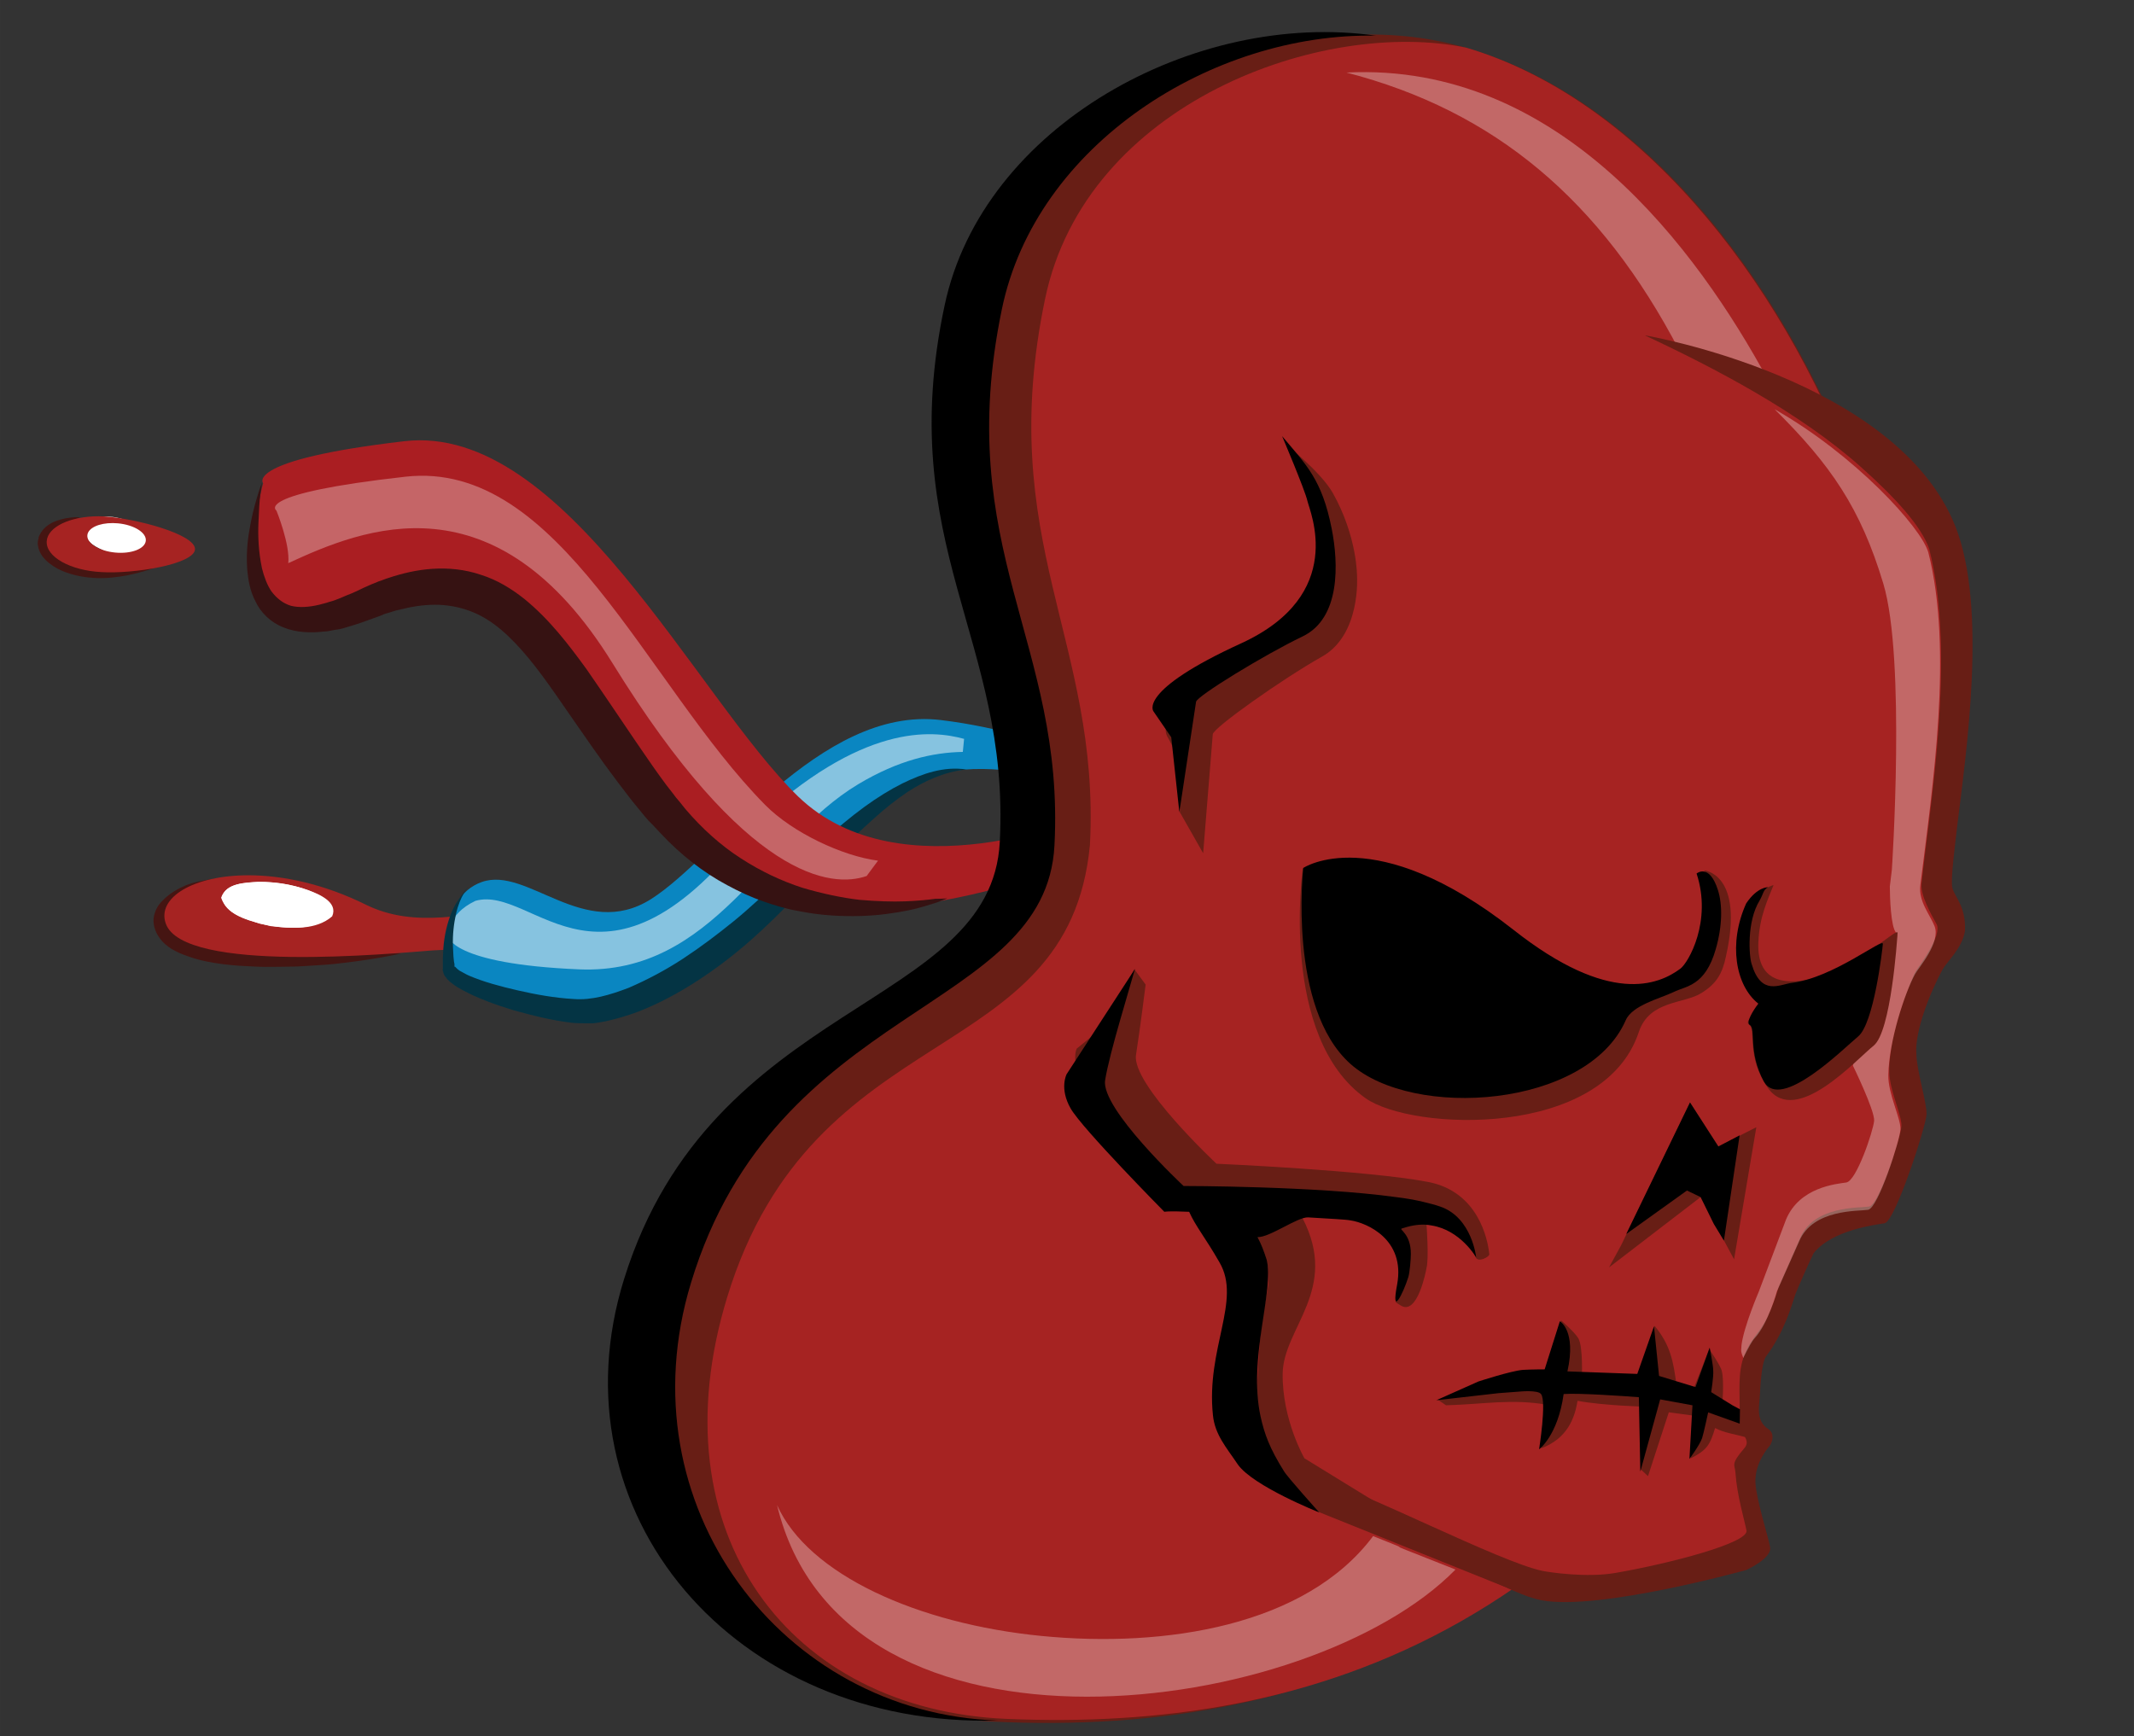 <?xml version="1.0" encoding="UTF-8" standalone="no"?>
<!-- Created with Inkscape (http://www.inkscape.org/) -->

<svg
   xmlns:dc="http://purl.org/dc/elements/1.1/"
   xmlns:cc="http://creativecommons.org/ns#"
   xmlns:rdf="http://www.w3.org/1999/02/22-rdf-syntax-ns#"
   xmlns:svg="http://www.w3.org/2000/svg"
   xmlns="http://www.w3.org/2000/svg"
   xmlns:xlink="http://www.w3.org/1999/xlink"
   xmlns:sodipodi="http://sodipodi.sourceforge.net/DTD/sodipodi-0.dtd"
   xmlns:inkscape="http://www.inkscape.org/namespaces/inkscape"
   width="290"
   height="236"
   viewBox="0 0 76.729 62.442"
   version="1.1"
   id="svg8"
   inkscape:version="0.92.2 (5c3e80d, 2017-08-06)"
   sodipodi:docname="logo2.svg">
  <rect x="0" y="0" width="76.729" height="62.442" fill="#333333" stroke="none"/>
  <defs
     id="defs2">
    <linearGradient
       gradientTransform="matrix(0.547,0.504,0.479,-0.52,-214.276,334.482)"
       y2="310.241"
       x2="571.73"
       y1="525.426"
       x1="396.239"
       gradientUnits="userSpaceOnUse"
       id="SVGID_7_">
      <stop
         id="stop5634"
         style="stop-color:#9A2320;stop-opacity:0"
         offset="0" />
      <stop
         id="stop5636"
         style="stop-color:#AD533F;stop-opacity:0.122"
         offset="0.115" />
      <stop
         id="stop5638"
         style="stop-color:#BE7762;stop-opacity:0.244"
         offset="0.23" />
      <stop
         id="stop5640"
         style="stop-color:#CE9987;stop-opacity:0.369"
         offset="0.348" />
      <stop
         id="stop5642"
         style="stop-color:#DDB9AB;stop-opacity:0.494"
         offset="0.465" />
      <stop
         id="stop5644"
         style="stop-color:#E9D3CA;stop-opacity:0.619"
         offset="0.583" />
      <stop
         id="stop5646"
         style="stop-color:#F3E8E3;stop-opacity:0.744"
         offset="0.701" />
      <stop
         id="stop5648"
         style="stop-color:#FBF7F5;stop-opacity:0.87"
         offset="0.819" />
      <stop
         id="stop5650"
         style="stop-color:#FFFEFE;stop-opacity:0.997"
         offset="0.94" />
      <stop
         id="stop5652"
         style="stop-color:#FFFFFF;stop-opacity:1"
         offset="0.97" />
      <stop
         id="stop5654"
         style="stop-color:#FFFFFF;stop-opacity:1"
         offset="0.972" />
      <stop
         id="stop5656"
         style="stop-color:#FFFFFF"
         offset="1" />
    </linearGradient>
    <linearGradient
       gradientTransform="matrix(0.983,-0.185,0.185,0.983,-32.54,54.995)"
       y2="212.922"
       x2="373.567"
       y1="178.197"
       x1="204.594"
       gradientUnits="userSpaceOnUse"
       id="SVGID_8_">
      <stop
         id="stop5669"
         style="stop-color:#9A2320"
         offset="0.156" />
      <stop
         id="stop5671"
         style="stop-color:#9B2623;stop-opacity:0.773"
         offset="0.347" />
      <stop
         id="stop5673"
         style="stop-color:#9F2E2B;stop-opacity:0.632"
         offset="0.467" />
      <stop
         id="stop5675"
         style="stop-color:#A63C3A;stop-opacity:0.513"
         offset="0.567" />
      <stop
         id="stop5677"
         style="stop-color:#AF514E;stop-opacity:0.407"
         offset="0.656" />
      <stop
         id="stop5679"
         style="stop-color:#BB6B69;stop-opacity:0.31"
         offset="0.738" />
      <stop
         id="stop5681"
         style="stop-color:#CA8C8A;stop-opacity:0.219"
         offset="0.815" />
      <stop
         id="stop5683"
         style="stop-color:#DCB2B1;stop-opacity:0.133"
         offset="0.888" />
      <stop
         id="stop5685"
         style="stop-color:#F0DEDE;stop-opacity:5.279386e-002"
         offset="0.955" />
      <stop
         id="stop5687"
         style="stop-color:#FFFFFF;stop-opacity:0"
         offset="1" />
    </linearGradient>
    <linearGradient
       gradientTransform="matrix(0.983,-0.185,0.185,0.983,-32.54,54.995)"
       y2="205.106"
       x2="392.874"
       y1="199.485"
       x1="199.959"
       gradientUnits="userSpaceOnUse"
       id="SVGID_9_"
       spreadMethod="pad">
      <stop
         id="stop5692"
         style="stop-color:#FFFFFF;stop-opacity:0"
         offset="0" />
      <stop
         id="stop5694"
         style="stop-color:#FFFFFF;stop-opacity:0.877"
         offset="0.877" />
      <stop
         id="stop5696"
         style="stop-color:#FFFFFF"
         offset="1" />
    </linearGradient>
    <linearGradient
       id="SVGID_3_"
       gradientUnits="userSpaceOnUse"
       x1="30.417"
       y1="185.83"
       x2="123.681"
       y2="204.996"
       gradientTransform="matrix(0.999,0.052,-0.052,0.999,9.868,-9.558)">
      <stop
         offset="0.435"
         style="stop-color:#9A2320"
         id="stop5466" />
      <stop
         offset="0.563"
         style="stop-color:#9B2623;stop-opacity:0.773"
         id="stop5468" />
      <stop
         offset="0.643"
         style="stop-color:#9F2E2B;stop-opacity:0.632"
         id="stop5470" />
      <stop
         offset="0.71"
         style="stop-color:#A63C3A;stop-opacity:0.513"
         id="stop5472" />
      <stop
         offset="0.77"
         style="stop-color:#AF514E;stop-opacity:0.407"
         id="stop5474" />
      <stop
         offset="0.825"
         style="stop-color:#BB6B69;stop-opacity:0.31"
         id="stop5476" />
      <stop
         offset="0.876"
         style="stop-color:#CA8C8A;stop-opacity:0.219"
         id="stop5478" />
      <stop
         offset="0.925"
         style="stop-color:#DCB2B1;stop-opacity:0.133"
         id="stop5480" />
      <stop
         offset="0.97"
         style="stop-color:#F0DEDE;stop-opacity:5.279386e-002"
         id="stop5482" />
      <stop
         offset="1"
         style="stop-color:#FFFFFF;stop-opacity:0"
         id="stop5484" />
    </linearGradient>
    <linearGradient
       id="SVGID_4_"
       gradientUnits="userSpaceOnUse"
       x1="49.297"
       y1="916.294"
       x2="198.676"
       y2="967.351"
       gradientTransform="matrix(0.999,0.052,0.052,-0.999,-48.332,1108.929)">
      <stop
         offset="0"
         style="stop-color:#FFFFFF"
         id="stop5491" />
      <stop
         offset="0.147"
         style="stop-color:#FFFFFF;stop-opacity:0.853"
         id="stop5493" />
      <stop
         offset="1"
         style="stop-color:#FFFFFF;stop-opacity:0"
         id="stop5495" />
    </linearGradient>
    <linearGradient
       id="SVGID_5_"
       gradientUnits="userSpaceOnUse"
       x1="36.767"
       y1="105.149"
       x2="164.853"
       y2="181.599"
       gradientTransform="matrix(0.999,0.052,-0.052,0.999,9.868,-9.558)">
      <stop
         offset="0"
         style="stop-color:#FFFFFF"
         id="stop5508" />
      <stop
         offset="0.136"
         style="stop-color:#FFFFFF;stop-opacity:0.853"
         id="stop5510" />
      <stop
         offset="1"
         style="stop-color:#FFFFFF;stop-opacity:0"
         id="stop5512" />
    </linearGradient>
    <linearGradient
       id="SVGID_6_"
       gradientUnits="userSpaceOnUse"
       x1="290.73"
       y1="147.54"
       x2="458.713"
       y2="-1.584"
       gradientTransform="matrix(0.999,0.052,-0.052,0.999,9.868,-9.558)">
      <stop
         offset="0"
         style="stop-color:#9A2320;stop-opacity:0"
         id="stop5523" />
      <stop
         offset="0.1"
         style="stop-color:#AF524F;stop-opacity:0.1"
         id="stop5525" />
      <stop
         offset="0.214"
         style="stop-color:#C47F7D;stop-opacity:0.214"
         id="stop5527" />
      <stop
         offset="0.333"
         style="stop-color:#D6A7A5;stop-opacity:0.333"
         id="stop5529" />
      <stop
         offset="0.454"
         style="stop-color:#E5C7C6;stop-opacity:0.454"
         id="stop5531" />
      <stop
         offset="0.578"
         style="stop-color:#F1DFDF;stop-opacity:0.578"
         id="stop5533" />
      <stop
         offset="0.707"
         style="stop-color:#F9F1F1;stop-opacity:0.707"
         id="stop5535" />
      <stop
         offset="0.843"
         style="stop-color:#FDFCFC;stop-opacity:0.843"
         id="stop5537" />
      <stop
         offset="1"
         style="stop-color:#FFFFFF"
         id="stop5539" />
    </linearGradient>
    <linearGradient
       id="SVGID_6_-3"
       gradientUnits="userSpaceOnUse"
       x1="290.73"
       y1="147.54"
       x2="458.713"
       y2="-1.584"
       gradientTransform="matrix(0.999,0.052,-0.052,0.999,-1187.852,154.973)">
      <stop
         offset="0"
         style="stop-color:#9A2320;stop-opacity:0"
         id="stop5523-5" />
      <stop
         offset="0.1"
         style="stop-color:#AF524F;stop-opacity:0.1"
         id="stop5525-2" />
      <stop
         offset="0.214"
         style="stop-color:#C47F7D;stop-opacity:0.214"
         id="stop5527-3" />
      <stop
         offset="0.333"
         style="stop-color:#D6A7A5;stop-opacity:0.333"
         id="stop5529-2" />
      <stop
         offset="0.454"
         style="stop-color:#E5C7C6;stop-opacity:0.454"
         id="stop5531-8" />
      <stop
         offset="0.578"
         style="stop-color:#F1DFDF;stop-opacity:0.578"
         id="stop5533-2" />
      <stop
         offset="0.707"
         style="stop-color:#F9F1F1;stop-opacity:0.707"
         id="stop5535-2" />
      <stop
         offset="0.843"
         style="stop-color:#FDFCFC;stop-opacity:0.843"
         id="stop5537-0" />
      <stop
         offset="1"
         style="stop-color:#FFFFFF"
         id="stop5539-0" />
    </linearGradient>
    <linearGradient
       id="SVGID_5_-7"
       gradientUnits="userSpaceOnUse"
       x1="36.767"
       y1="105.149"
       x2="164.853"
       y2="181.599"
       gradientTransform="matrix(0.999,0.052,-0.052,0.999,-1187.852,154.973)">
      <stop
         offset="0"
         style="stop-color:#FFFFFF"
         id="stop5508-9" />
      <stop
         offset="0.136"
         style="stop-color:#FFFFFF;stop-opacity:0.853"
         id="stop5510-9" />
      <stop
         offset="1"
         style="stop-color:#FFFFFF;stop-opacity:0"
         id="stop5512-9" />
    </linearGradient>
    <linearGradient
       id="SVGID_4_-3"
       gradientUnits="userSpaceOnUse"
       x1="49.297"
       y1="916.294"
       x2="198.676"
       y2="967.351"
       gradientTransform="matrix(0.999,0.052,0.052,-0.999,-1246.053,1273.459)">
      <stop
         offset="0"
         style="stop-color:#FFFFFF"
         id="stop5491-3" />
      <stop
         offset="0.147"
         style="stop-color:#FFFFFF;stop-opacity:0.853"
         id="stop5493-0" />
      <stop
         offset="1"
         style="stop-color:#FFFFFF;stop-opacity:0"
         id="stop5495-3" />
    </linearGradient>
    <clipPath
       id="SVGID_2_-2">
      <rect
         height="340.1"
         width="773.8"
         y="12.2"
         x="9"
         id="use5437-9" />
    </clipPath>
    <linearGradient
       gradientTransform="translate(-1197.721,164.53)"
       inkscape:collect="always"
       xlink:href="#SVGID_7_"
       id="linearGradient7792"
       x1="238.874"
       y1="228.012"
       x2="455.921"
       y2="152.17"
       gradientUnits="userSpaceOnUse" />
    <rect
       id="SVGID_10_"
       x="9.6"
       y="386"
       width="773.8"
       height="340.1" />
    <rect
       id="SVGID_1_-3-5"
       x="9"
       y="12.2"
       width="773.8"
       height="340.1" />
    <clipPath
       clipPathUnits="userSpaceOnUse"
       id="clipPath35947">
      <path
         d="M 0,1012.449 H 1372.042 V 0 H 0 Z"
         id="path35945"
         inkscape:connector-curvature="0" />
    </clipPath>
    <clipPath
       clipPathUnits="userSpaceOnUse"
       id="clipPath35963">
      <path
         d="m 9.6,245.851 h 757.8 v 340.1 H 9.6 Z"
         id="path35961"
         inkscape:connector-curvature="0" />
    </clipPath>
    <clipPath
       clipPathUnits="userSpaceOnUse"
       id="clipPath35979">
      <path
         d="M 0,1012.449 H 1372.042 V 0 H 0 Z"
         id="path35977"
         inkscape:connector-curvature="0" />
    </clipPath>
    <clipPath
       clipPathUnits="userSpaceOnUse"
       id="clipPath36015">
      <path
         d="M 86.75,815.58 H 188.705 V 769.084 H 86.75 Z"
         id="path36013"
         inkscape:connector-curvature="0" />
    </clipPath>
    <clipPath
       clipPathUnits="userSpaceOnUse"
       id="clipPath36039">
      <path
         d="M 52.561,866.648 H 171.699 V 786.865 H 52.561 Z"
         id="path36037"
         inkscape:connector-curvature="0" />
    </clipPath>
    <clipPath
       clipPathUnits="userSpaceOnUse"
       id="clipPath36067">
      <path
         d="m 264.253,946.4 h 91.428 v -77.297 h -91.428 z"
         id="path36065"
         inkscape:connector-curvature="0" />
    </clipPath>
    <clipPath
       clipPathUnits="userSpaceOnUse"
       id="clipPath36191">
      <path
         d="m 342.229,879.791 h 39.294 V 692.328 h -39.294 z"
         id="path36189"
         inkscape:connector-curvature="0" />
    </clipPath>
    <clipPath
       clipPathUnits="userSpaceOnUse"
       id="clipPath36259">
      <path
         d="M 151.752,663.277 H 285.79 V 625.408 H 151.752 Z"
         id="path36257"
         inkscape:connector-curvature="0" />
    </clipPath>
    <clipPath
       clipPathUnits="userSpaceOnUse"
       id="clipPath36555">
      <path
         d="m 927.026,871.944 h 66.122 V 841.79 h -66.122 z"
         id="path36553"
         inkscape:connector-curvature="0" />
    </clipPath>
    <clipPath
       clipPathUnits="userSpaceOnUse"
       id="clipPath36579">
      <path
         d="m 904.853,905.064 h 77.266 v -51.742 h -77.266 z"
         id="path36577"
         inkscape:connector-curvature="0" />
    </clipPath>
    <clipPath
       clipPathUnits="userSpaceOnUse"
       id="clipPath36607">
      <path
         d="m 1042.14,956.787 h 59.3 v -50.131 h -59.3 z"
         id="path36605"
         inkscape:connector-curvature="0" />
    </clipPath>
    <clipPath
       clipPathUnits="userSpaceOnUse"
       id="clipPath36643">
      <path
         d="m 1092.72,913.588 h 25.48 V 792.01 h -25.48 z"
         id="path36641"
         inkscape:connector-curvature="0" />
    </clipPath>
    <clipPath
       clipPathUnits="userSpaceOnUse"
       id="clipPath36711">
      <path
         d="m 969.183,773.169 h 86.927 V 748.61 h -86.927 z"
         id="path36709"
         inkscape:connector-curvature="0" />
    </clipPath>
  </defs>
  <sodipodi:namedview
     id="base"
     pagecolor="#ffffff"
     bordercolor="#666666"
     borderopacity="1.0"
     inkscape:pageopacity="0.0"
     inkscape:pageshadow="2"
     inkscape:zoom="1.979899"
     inkscape:cx="266.84754"
     inkscape:cy="146.69133"
     inkscape:document-units="mm"
     inkscape:current-layer="layer1"
     showgrid="false"
     inkscape:window-width="1920"
     inkscape:window-height="1018"
     inkscape:window-x="-8"
     inkscape:window-y="-8"
     inkscape:window-maximized="1"
     units="px" />
  <g
     inkscape:label="Capa 1"
     inkscape:groupmode="layer"
     id="layer1"
     transform="translate(0,-234.558)">
    <g
       id="g35993"
       transform="matrix(0.182,0,0,-0.182,14.427,268.846)">
      <path
         d="m 0,0 c 0,0 -4.3,-1 -10.9,-1.8 -1.6,-0.2 -3.4,-0.4 -5.3,-0.5 -1.9,-0.1 -3.9,-0.3 -6,-0.3 -2.1,0 -4.2,-0.1 -6.4,0 -2.2,0.1 -4.4,0.2 -6.7,0.5 -2.2,0.3 -4.5,0.7 -6.7,1.5 -0.6,0.2 -1.1,0.4 -1.6,0.6 -0.6,0.3 -1.1,0.5 -1.6,0.8 -1,0.6 -2,1.4 -2.7,2.5 -0.7,1 -1.2,2.5 -1,3.8 0.2,1.3 0.8,2.4 1.6,3.2 1.5,1.6 3.2,2.5 4.8,3.2 1.6,0.6 3.2,0.9 4.5,1.1 1.4,0.2 2.6,0.2 3.5,0.1 1,0 1.7,-0.1 2.3,-0.2 0.5,-0.1 0.8,-0.1 0.8,-0.1 0,0 -1.1,0 -3,-0.3 -1.9,-0.3 -4.6,-0.8 -7.4,-2.2 -1.4,-0.7 -2.8,-1.7 -3.8,-3 -0.5,-0.6 -0.8,-1.4 -0.8,-2 0,-0.7 0.2,-1.3 0.6,-1.9 0.5,-0.6 1.2,-1.2 2,-1.6 0.4,-0.2 0.9,-0.4 1.3,-0.6 0.5,-0.2 0.9,-0.4 1.4,-0.5 1.9,-0.6 4,-1 6.1,-1.2 2.1,-0.3 4.3,-0.5 6.4,-0.6 2.1,-0.1 4.2,-0.2 6.3,-0.2 2.1,0 4,-0.1 5.9,-0.1 h 5.3 C -4.4,0 0,0 0,0"
         style="fill:#451512;fill-opacity:1;fill-rule:nonzero;stroke:none"
         id="path35995"
         inkscape:connector-curvature="0" />
    </g>
    <g
       id="g35997"
       transform="matrix(0.182,0,0,-0.182,2.88,253.164)">
      <path
         d="m 0,0 c 0,0 -0.6,-0.2 -1.5,-0.6 -0.9,-0.4 -2.2,-1 -3.4,-2 -0.6,-0.5 -1,-1.1 -1.1,-1.8 v -0.1 -0.1 0.1 -0.2 -0.1 c 0,0 0,-0.2 0.1,-0.3 0.1,-0.3 0.3,-0.6 0.6,-0.9 0.5,-0.6 1.3,-1.1 2.2,-1.5 0.9,-0.4 1.9,-0.7 2.9,-1 2,-0.5 4.2,-0.7 6.3,-0.7 h 3 c 1,0 1.9,0.1 2.7,0.1 1.7,0.1 3.1,0.2 4.1,0.3 1,0.1 1.6,0.1 1.6,0.1 0,0 -0.5,-0.3 -1.5,-0.7 -0.5,-0.2 -1,-0.4 -1.7,-0.7 -0.7,-0.2 -1.4,-0.5 -2.3,-0.7 -1.7,-0.5 -3.7,-0.9 -5.9,-1.1 -2.2,-0.2 -4.7,-0.1 -7.1,0.5 -1.2,0.3 -2.4,0.7 -3.5,1.3 -1.1,0.6 -2.2,1.4 -3,2.5 -0.4,0.6 -0.7,1.2 -0.8,1.9 -0.1,0.4 -0.1,0.7 0,1.2 0,0.2 0.1,0.3 0.1,0.4 v 0.1 0.1 l 0.1,0.2 c 0.5,1.2 1.4,2 2.3,2.5 0.8,0.5 1.7,0.7 2.4,0.9 0.7,0.2 1.3,0.2 1.9,0.3 C -0.6,0.1 0,0 0,0 Z"
         style="fill:#451512;fill-opacity:1;fill-rule:nonzero;stroke:none"
         id="path35999"
         inkscape:connector-curvature="0" />
    </g>
    <g
       id="g36001"
       transform="matrix(0.182,0,0,-0.182,9.473,266.406)">
      <path
         d="m 0,0 c 1.04,0.015 2.135,-0.057 3.227,-0.213 4.865,-0.694 8.583,-2.852 8.302,-4.82 -0.279,-1.969 -4.449,-3.003 -9.316,-2.309 -10e-4,0 -0.003,0 -0.004,0 -4.866,0.694 -8.583,2.852 -8.303,4.821 C -5.885,-1.051 -3.465,-0.049 0,0 m -2.838,2.047 c -11.103,0.035 -18.273,-4.481 -16.461,-9.543 3.5,-9.9 44.799,-5.901 52.699,-5.301 7.9,0.5 10.301,-0.599 12.401,-4.199 4.1,-7.4 25.4,-0.6 25.4,-0.6 l -9.4,9 c 0,0 0.8,6.2 -11.1,4.5 -10.3,-1.5 -20.8,-4.401 -30.4,0.299 -8.4,4.163 -16.477,5.823 -23.139,5.844"
         style="fill:#a62322;fill-opacity:1;fill-rule:nonzero;stroke:none"
         id="path36003"
         inkscape:connector-curvature="0" />
    </g>
    <g
       id="g36005"
       transform="matrix(0.182,0,0,-0.182,40.218,263.4)">
      <path
         d="m 0,0 c 0,0 -27.6,13.5 -44.8,1.7 -17.2,-11.8 -41.7,-46.9 -66.1,-42 -24.5,4.9 -21.1,7.8 -21.1,7.8 0,0 -2.8,13.5 6.2,16.7 9,3.2 20.2,-11.7 33.4,-3.4 13.2,8.3 33.4,38.3 57.3,35.4 23.9,-2.9 42,-13.9 42,-13.9 z"
         style="fill:#0a86c1;fill-opacity:1;fill-rule:nonzero;stroke:none"
         id="path36007"
         inkscape:connector-curvature="0" />
    </g>
    <g
       id="g36009"
       transform="matrix(0.182,0,0,-0.182,0.32,409.396)">
      <g
         id="g36011" />
      <g
         id="g36023">
        <g
           clip-path="url(#clipPath36015)"
           id="g36021"
           style="opacity:0.506">
          <g
             transform="translate(188.705,814.657)"
             id="g36019">
            <path
               d="m 0,0 -0.251,-2.576 c -5.9,-0.1 -12.691,-1.608 -20.646,-6.369 -18.595,-11.131 -28.518,-37.717 -55.162,-36.593 -25.435,1.073 -25.893,6.544 -25.893,6.544 0,0 -0.284,4.295 5.416,6.995 11.7,3.3 25.284,-23.73 54.984,15.07 C -20.167,3.15 -6.363,1.746 0,0 Z"
               style="fill:#ffffff;fill-opacity:1;fill-rule:nonzero;stroke:none"
               id="path36017"
               inkscape:connector-curvature="0" />
          </g>
        </g>
      </g>
    </g>
    <g
       id="g36025"
       transform="matrix(0.182,0,0,-0.182,16.832,266.46)">
      <path
         d="m 0,0 c 0,0 -0.4,-0.4 -0.9,-1.3 -0.5,-0.9 -1.1,-2.2 -1.5,-4 -0.4,-1.8 -0.7,-4 -0.6,-6.5 0,-0.6 0.1,-1.3 0.1,-1.9 0,-0.3 0.1,-0.7 0.1,-1 l 0.1,-0.5 v -0.3 -0.1 0.1 -0.1 c 0,-0.1 0.1,-0.2 0.1,-0.2 v 0.1 l 0.1,-0.1 0.1,-0.1 0.3,-0.3 0.4,-0.3 c 0.6,-0.3 1.2,-0.7 1.9,-1 2.8,-1.2 6.1,-2.1 9.6,-2.9 3.5,-0.8 7.3,-1.5 11,-1.7 3.6,-0.3 7.2,0.8 10.9,2.2 3.7,1.6 7.3,3.5 10.8,5.8 3.5,2.3 6.8,4.8 10,7.4 3.2,2.6 6.1,5.4 9,8.1 2.9,2.8 5.8,5.4 8.6,7.8 2.8,2.4 5.5,4.7 8.1,6.6 2.6,1.9 5.2,3.5 7.6,4.7 4.023,1.951 8.198,3.426 12.65,2.744 C 94.126,22.835 89.983,20.903 86.8,18.8 84.7,17.4 82.4,15.6 80.1,13.5 77.7,11.4 75.3,9 72.7,6.4 70.1,3.8 67.5,1 64.7,-1.9 c -2.8,-2.9 -5.8,-5.9 -9,-8.7 -3.2,-2.8 -6.7,-5.5 -10.4,-7.9 -3.7,-2.4 -7.6,-4.5 -11.7,-6.1 -2.1,-0.8 -4.2,-1.4 -6.4,-1.9 -0.6,-0.1 -1.2,-0.2 -1.7,-0.3 l -0.8,-0.1 H 24.3 24.2 24.1 24 23.8 c -1.2,0 -2.3,0 -3.3,0.1 -4.2,0.5 -8,1.5 -11.6,2.5 -3.6,1.1 -6.9,2.3 -9.9,3.9 -0.7,0.4 -1.5,0.8 -2.2,1.4 l -0.5,0.4 -0.5,0.5 -0.2,0.3 c -0.1,0.1 -0.2,0.2 -0.3,0.4 -0.1,0.2 -0.2,0.4 -0.2,0.5 0,0.1 0,0.2 -0.1,0.3 v 0.1 c 0,0 -0.1,0.4 0,0.2 v 0.1 0.3 0.6 1.1 c 0,0.7 0.1,1.4 0.1,2.1 0.2,2.7 0.8,5 1.5,6.8 0.7,1.8 1.6,3 2.2,3.8 C -0.4,-0.3 0,0 0,0"
         style="fill:#043444;fill-opacity:1;fill-rule:nonzero;stroke:none"
         id="path36027"
         inkscape:connector-curvature="0" />
    </g>
    <g
       id="g36029"
       transform="matrix(0.182,0,0,-0.182,39.071,263.91)">
      <path
         d="m 0,0 c 0,0 -36.8,-15.6 -57,3.9 -20.1,19.5 -46.1,73.9 -77.8,70.2 -31.7,-3.7 -27.9,-8.3 -27.9,-8.3 0,0 -5.5,-19.2 5.4,-25.1 10.9,-5.9 27.3,14.2 42.8,0.2 15.5,-13.9 36.9,-60.3 67.6,-59.5 30.7,0.8 55.2,14.2 55.2,14.2 z"
         style="fill:#aa1e22;fill-opacity:1;fill-rule:nonzero;stroke:none"
         id="path36031"
         inkscape:connector-curvature="0" />
    </g>
    <g
       id="g36033"
       transform="matrix(0.182,0,0,-0.182,0.32,409.396)">
      <g
         id="g36035" />
      <g
         id="g36047">
        <g
           clip-path="url(#clipPath36039)"
           id="g36045"
           style="opacity:0.314">
          <g
             transform="translate(169.452,787.563)"
             id="g36043">
            <path
               d="m 0,0 2.246,3.032 c -7,0.9 -16.881,5.529 -22.296,11.018 -23.589,23.915 -40.65,68.25 -71.05,64.85 -30.4,-3.4 -25.5,-6.7 -25.5,-6.7 0,0 2.736,-6.689 2.336,-10.389 14.804,6.853 40.924,17.69 64.053,-19.754 C -23.741,-0.793 -6.932,-2.411 0,0 Z"
               style="fill:#ffffff;fill-opacity:1;fill-rule:nonzero;stroke:none"
               id="path36041"
               inkscape:connector-curvature="0" />
          </g>
        </g>
      </g>
    </g>
    <g
       id="g36049"
       transform="matrix(0.182,0,0,-0.182,66.701,276.059)">
      <path
         d="m 0,0 c -41.9,-89.1 -103.5,-115.6 -171,-112.1 -43.6,2.3 -77.7,40.7 -63.2,87 17.3,55.4 72.5,53.2 74.2,86.3 2.1,40 -21,58.6 -10.9,106 8.2,38.4 56.8,62.2 94,51.4 C -9.4,199.1 37.6,79.8 0,0"
         style="fill:#681e15;fill-opacity:1;fill-rule:nonzero;stroke:none"
         id="path36051"
         inkscape:connector-curvature="0" />
    </g>
    <g
       id="g36053"
       transform="matrix(0.182,0,0,-0.182,66.738,275.713)">
      <path
         d="m 0,0 c -43.809,-97.347 -108.3,-116 -167.8,-113.5 -42.8,1.8 -69.541,36.491 -55.241,83.291 17.1,56 67.411,44.78 71.67,89.349 2.1,40.4 -18.86,59.92 -8.86,107.92 8.1,38.9 54.93,55.521 83.231,49.64 C -11,197.1 36.9,80.8 0,0 Z"
         style="fill:#a62322;fill-opacity:1;fill-rule:nonzero;stroke:none"
         id="path36055"
         inkscape:connector-curvature="0" />
    </g>
    <g
       id="g36057"
       transform="matrix(0.182,0,0,-0.182,24.846,280.685)">
      <path
         d="m 0,0 c 16.8,55.4 70.1,53.3 71.8,86.4 2.1,40 -20.2,58.5 -10.4,105.9 6.7,32.6 41.6,54.7 73.9,54.1 C 99.6,251.5 57.6,228.6 50.1,193.1 40,145.7 63.1,127.1 61,87.1 59.3,54 4.1,56.2 -13.2,0.8 -27.7,-45.5 8.6,-88 60.6,-86.5 18,-85.1 -13.4,-44 0,0"
         style="fill:#000000;fill-opacity:1;fill-rule:nonzero;stroke:none"
         id="path36059"
         inkscape:connector-curvature="0" />
    </g>
    <g
       id="g36061"
       transform="matrix(0.182,0,0,-0.182,0.32,409.396)">
      <g
         id="g36063" />
      <g
         id="g36075">
        <g
           clip-path="url(#clipPath36067)"
           id="g36073"
           style="opacity:0.314">
          <g
             transform="translate(330.027,891.363)"
             id="g36071">
            <path
               d="M 0,0 C -15.568,29.81 -36.543,47.375 -65.775,54.95 -23.555,57.07 3.59,19.787 17.463,-5.725 37.788,-43.737 15.8,-5 0,0 Z"
               style="fill:#ffffff;fill-opacity:1;fill-rule:nonzero;stroke:none"
               id="path36069"
               inkscape:connector-curvature="0" />
          </g>
        </g>
      </g>
    </g>
    <path
       inkscape:connector-curvature="0"
       id="path2604"
       d="m 3.758,253.131 c -0.254,0.03 -0.678,0.017 -0.751,0.475 0.073,0.504 0.499,0.64 0.785,0.784 0.464,0.147 1.014,0.228 1.426,-0.177 0.194,-0.296 -0.111,-0.627 -0.284,-0.729 -0.365,-0.255 -0.775,-0.358 -1.177,-0.353 z"
       style="opacity:1;fill:#ffffff;fill-opacity:1;stroke:none;stroke-width:0;stroke-linecap:butt;stroke-linejoin:miter;stroke-miterlimit:4;stroke-dasharray:none;stroke-opacity:1;paint-order:stroke fill markers" />
    <g
       id="g36077"
       transform="matrix(0.182,0,0,-0.182,4.062,253.368)">
      <path
         d="m 0,0 c 0.327,-0.003 0.657,-0.02 0.986,-0.051 3.189,-0.302 5.652,-1.84 5.5,-3.435 0,0 0,0 0,0 C 6.334,-5.081 3.626,-6.127 0.437,-5.824 -2.75,-5.522 -5.212,-3.985 -5.062,-2.391 -4.93,-0.985 -2.792,0.024 0,0 m -2.84,1.346 c -5.659,-0.005 -10.064,-2.116 -10.252,-4.928 -0.2,-3.1 4.699,-5.8 10.799,-6.1 6.2,-0.4 18.3,1.5 18.5,4.5 0.1,3 -11.8,6.1 -17.9,6.5 -0.388,0.019 -0.77,0.028 -1.147,0.028 z"
         style="fill:#a62322;fill-opacity:1;fill-rule:nonzero;stroke:none"
         id="path36079"
         inkscape:connector-curvature="0" />
    </g>
    <path
       style="opacity:1;fill:#ffffff;fill-opacity:1;stroke:none;stroke-width:0;stroke-linecap:butt;stroke-linejoin:miter;stroke-miterlimit:4;stroke-dasharray:none;stroke-opacity:1;paint-order:stroke fill markers"
       d="m 9.285,266.27 c -0.462,0.022 -1.165,0.053 -1.335,0.572 0.254,0.704 1.143,0.857 1.783,1.02 0.729,0.08 1.624,0.162 2.211,-0.354 0.224,-0.516 -0.487,-0.8 -0.863,-0.941 -0.575,-0.2 -1.187,-0.3 -1.796,-0.297 z"
       id="path2598"
       inkscape:connector-curvature="0" />
    <g
       id="g36089"
       transform="matrix(0.182,0,0,-0.182,34.062,266.861)">
      <path
         d="m 0,0 c 0,0 -0.7,-0.3 -2,-0.8 -1.3,-0.4 -3.3,-1.1 -5.8,-1.6 -2.5,-0.5 -5.7,-1 -9.4,-1.1 -3.7,-0.1 -7.9,0.1 -12.3,1 -2.3,0.4 -4.6,1.1 -6.9,1.9 -2.3,0.8 -4.7,1.9 -7.1,3.2 -4.7,2.5 -9.2,6 -13.2,10.3 -0.5,0.5 -1,1.1 -1.5,1.6 l -0.8,0.8 -0.7,0.8 c -0.9,1.1 -1.8,2.2 -2.7,3.3 -1.8,2.3 -3.5,4.6 -5.2,6.9 -3.4,4.7 -6.7,9.6 -10,14.3 -3.3,4.7 -6.7,9.2 -10.6,12.5 -1.9,1.6 -4,2.9 -6.2,3.7 -2.2,0.8 -4.5,1.2 -6.8,1.2 -2.4,0 -4.8,-0.4 -7.1,-1 -0.6,-0.1 -1.2,-0.3 -1.8,-0.5 -0.6,-0.2 -1.2,-0.3 -1.7,-0.6 -1.2,-0.4 -2.4,-0.9 -3.6,-1.3 -0.6,-0.2 -1.1,-0.4 -1.8,-0.6 -0.7,-0.2 -1.3,-0.4 -2,-0.6 -0.6,-0.2 -1.3,-0.3 -2,-0.4 -0.6,-0.1 -1.3,-0.3 -2,-0.3 -2.6,-0.3 -5.4,-0.2 -7.9,0.8 -2.6,1 -4.6,3 -5.6,5.2 -1.1,2.1 -1.4,4.2 -1.6,6.1 -0.3,3.8 0.2,7 0.7,9.5 0.5,2.6 1.1,4.5 1.5,5.8 0.4,1.3 0.7,2 0.7,2 0,0 -0.1,-0.7 -0.3,-2.1 -0.2,-1.4 -0.3,-3.4 -0.4,-5.9 -0.1,-2.5 0,-5.6 0.7,-8.9 0.4,-1.6 1,-3.3 1.9,-4.6 1,-1.3 2.2,-2.3 3.8,-2.8 1.6,-0.4 3.5,-0.3 5.6,0.2 0.5,0.1 1,0.3 1.5,0.4 0.5,0.2 1.1,0.3 1.6,0.5 0.5,0.2 1,0.4 1.5,0.6 0.5,0.2 1.1,0.5 1.7,0.7 1.2,0.5 2.3,1.1 3.5,1.6 0.6,0.3 1.3,0.5 1.9,0.8 0.7,0.2 1.3,0.5 2,0.7 2.7,0.9 5.6,1.6 8.7,1.8 3.1,0.2 6.4,-0.1 9.6,-1.2 3.2,-1 6.1,-2.8 8.6,-4.8 5,-4.1 8.7,-9 12.2,-13.8 3.4,-4.9 6.6,-9.7 9.8,-14.4 1.6,-2.3 3.2,-4.7 4.8,-6.9 0.8,-1.1 1.6,-2.2 2.5,-3.3 l 0.6,-0.8 0.6,-0.7 c 0.4,-0.5 0.8,-1 1.2,-1.5 3.3,-3.9 7.1,-7.3 11,-9.8 4,-2.6 8.1,-4.5 12.1,-5.8 2,-0.6 4,-1.1 5.9,-1.5 1.9,-0.4 3.7,-0.7 5.4,-0.9 3.5,-0.3 6.5,-0.4 9.1,-0.3 2.5,0.1 4.5,0.3 5.9,0.5 C -0.7,-0.1 0,0 0,0 Z"
         style="fill:#361212;fill-opacity:1;fill-rule:nonzero;stroke:none"
         id="path36091"
         inkscape:connector-curvature="0" />
    </g>
    <g
       id="g36173"
       transform="matrix(0.182,0,0,-0.182,69.852,269.411)">
      <path
         d="m 0,0 c 0.786,1.431 3.9,4.2 4.4,7.6 0.2,4.9 -2.1,6.7 -2.5,8.5 -0.4,1.6 0.6,8.8 0.9,11.7 1.8,14.8 6.1,43.5 -0.3,59.7 -11.6,29.2 -61.1,37.7 -61.1,37.7 0,0 -76.4,-15.8 -68.2,-17.8 1.8,-0.4 -3.5,6.8 -1.8,3.8 -1,-0.5 -1.2,-0.8 -0.3,-1 0.4,-0.1 0.7,-0.2 1.1,-0.5 5.6,-11.6 9,-33.9 1.3,-39.7 -10.2,-7.7 -30.1,-18.3 -26.6,-24.2 3.5,-5.8 7.377,-23.052 7.377,-23.052 -4.765,-21.999 -14.125,-29.359 -25.377,-38.448 -3.1,-8.1 20.1,-27.7 21.6,-29.3 1.5,-1.6 27.8,-1.3 37.5,-1.9 5.3,-5.6 -8,-21.6 -11.4,-10.1 -3.7,12.6 -14.6,11.9 -13.2,9.9 1.4,-2 10.6,-6.8 5.2,-21.7 -5.4,-15 1.5,-33.7 9.6,-35.6 8.1,-1.9 34,-18.8 42.6,-20.3 11.4,-2.1 40.4,6 40.4,6 0,0 5.1,2.3 4.7,4.5 -0.4,2.2 -2.7,9.3 -2.9,12.7 -0.2,4.1 2.8,7.3 2.8,7.3 0.7,1 0.9,2.546 -0.2,3.3 -2.643,1.697 -1.826,4.44 -1.7,7.1 0,0 0.2,6 1.2,7.3 3.6,4.8 5,9.9 5.8,12.3 0.4,1.1 3.3,7.6 3.6,8.1 3.7,4.6 12.2,5.6 14,5.9 2.1,0.3 8.2,19.2 8.3,21.5 0.1,2.2 -2,8.9 -2,11.9 -0.4,4.3 2.612,12.09 5.2,16.8"
         style="fill:#681e15;fill-opacity:1;fill-rule:nonzero;stroke:none"
         id="path36175"
         inkscape:connector-curvature="0" />
    </g>
    <g
       id="g36177"
       transform="matrix(0.182,0,0,-0.182,59.097,246.597)">
      <path
         d="m 0,0 c 0,0 -87.165,-15.047 -79.865,-16.947 16.576,-5.859 26.415,-35.35 6.199,-44.1 -9.017,-7.253 -19.419,-17.471 -17.006,-22.959 -0.141,-0.728 -0.063,-1.413 0.307,-2.041 0.943,-1.572 1.848,-4.397 2.662,-7.609 0.952,-5.121 -0.287,-9.895 -0.287,-9.895 -3.41,-13.891 -9.184,-16.901 -12.252,-24.021 -2.688,-5.622 -7.629,-12.984 -10.074,-19.504 -2.8,-7.7 13.452,-21.07 14.752,-22.57 0.2,-0.2 1.098,-0.402 2.398,-0.602 1.515,-0.425 3.28,-0.548 5.062,-0.65 0.235,-0.213 0.948,-0.858 1.04,-0.95 3.47,-0.16 6.996,-2.213 9.199,-4.9 3.666,-3.659 4.956,-8.595 5.422,-13.982 -0.392,-14.16 -6.328,-31.337 8.478,-35.518 8,-1.9 35.633,-16.308 44.049,-18 1.275,-0.256 8.613,-1.381 14.318,-0.397 10.704,1.847 26.178,5.898 25.934,8.334 -0.4,2.1 -1.898,7.007 -2.189,11.456 -0.108,1.653 -1.049,1.613 1.774,4.888 1.036,1.203 0.053,2.358 -0.638,3.137 -0.722,0.814 -0.359,2.715 -0.322,3.917 0.123,3.914 -0.478,7.789 0.984,11.422 0.521,1.297 1.323,2.695 3.049,4.928 2.081,2.691 3.678,8.428 3.678,8.428 l 4.264,9.688 c 2.7,6.4 11.699,5.899 13.599,6.199 2,0.3 6.301,13.8 6.401,15.9 0.1,2.1 -2.344,7.046 -2.401,10.702 -0.118,7.582 4.534,18.851 5.299,20 0.673,1.01 5.245,7.074 4.03,9.226 -1.137,2.014 -3.182,5.72 -2.957,7.909 1.542,15.021 6.899,45.081 1.529,66.163 -1.519,4.487 -6.756,10.235 -13.694,16.391 C 30.749,-15.317 14.137,-6.599 0,0"
         style="fill:#a62322;fill-opacity:1;fill-rule:nonzero;stroke:none"
         id="path36179"
         inkscape:connector-curvature="0" />
    </g>
    <g
       id="g36181"
       transform="matrix(0.182,0,0,-0.182,61.274,265.859)">
      <path
         d="m 0,0 c 6,-6.7 0.3,-19.1 -1.7,-20.5 -5.8,-4.1 -15.8,-7.5 -27.6,1.9 -29,23.3 -50,19 -50,19 0,0 -4.7,-33.3 12.4,-45.4 9.2,-6.5 47,-8.1 54,13.1 2.1,6.3 9,5.5 12.4,7.7 2.9,1.8 4.1,3.8 4.8,7.2 C 8,-0.6 0,0 0,0 Z"
         style="fill:#681e15;fill-opacity:1;fill-rule:nonzero;stroke:none"
         id="path36183"
         inkscape:connector-curvature="0" />
    </g>
    <g
       id="g36185"
       transform="matrix(0.182,0,0,-0.182,0.32,409.396)">
      <g
         id="g36187" />
      <g
         id="g36199">
        <g
           clip-path="url(#clipPath36191)"
           id="g36197"
           style="opacity:0.314">
          <g
             transform="translate(370.305,845.341)"
             id="g36195">
            <path
               d="m 0,0 c 4.476,-14.886 1.69,-56.533 1.69,-56.533 l -0.401,-3.301 c 0,-2.2 0.199,-7.899 1.199,-9.099 1.2,-1.5 -3.199,-6.299 -3.199,-6.299 l -5.301,-20 c 0,0 4.302,-8.8 4.202,-10.9 -0.2,-2.1 -3.5,-11.902 -5.5,-12.202 -2,-0.3 -9.201,-0.898 -11.901,-7.298 l -5.4,-14.301 c 0,0 -2.939,-6.85 -3.401,-10.5 -0.126,-1.539 -0.091,-1.339 0.353,-2.581 0,0 0.198,0.466 0.61,1.232 0.386,0.721 1.047,2.05 1.644,2.7 2.688,2.929 4.396,9.268 4.396,9.268 l 4.398,9.881 c 2.7,6.4 11.699,5.901 13.599,6.201 2,0.3 6.301,13.798 6.401,15.899 0.1,2.099 -2.471,7.046 -2.401,10.701 0.133,6.895 3.276,16.302 5.301,20 0.686,1.252 5.088,6.216 3.839,9.435 -0.859,2.213 -3.213,4.885 -2.813,8.096 2.466,19.795 6.496,46.492 1.574,65.768 C 7.496,11.089 -5.594,25.427 -21.478,34.45 -10.398,23.494 -4.476,14.886 0,0 Z"
               style="fill:#ffffff;fill-opacity:1;fill-rule:nonzero;stroke:none"
               id="path36193"
               inkscape:connector-curvature="0" />
          </g>
        </g>
      </g>
    </g>
    <g
       id="g36201"
       transform="matrix(0.182,0,0,-0.182,63.15,275.093)">
      <path
         d="m 0,0 -4.4,-26.1 -6.6,12.3 -18.1,-13.9 2.4,4.4 13.6,28.2 5.6,-8.7"
         style="fill:#681e15;fill-opacity:1;fill-rule:nonzero;stroke:none"
         id="path36203"
         inkscape:connector-curvature="0" />
    </g>
    <g
       id="g36205"
       transform="matrix(0.182,0,0,-0.182,63.769,266.387)">
      <path
         d="m 0,0 c -1.1,-2.8 -2.8,-6.2 -3,-11.3 -0.3,-6.8 3.8,-9 11.3,-7 8.7,2.3 16.4,10.3 16.2,8.8 -0.1,-1.5 -1.3,-19.4 -4.7,-22.2 -3.5,-2.8 -15.4,-16.1 -20.9,-8.4 -4.4,6.2 -2.3,11.6 -3.7,12.5 -1.4,0.9 3,3.5 3.3,4.1 1.8,4.2 -5.8,3.7 -5.1,14.3 C -5.9,-1.3 0,0 0,0 Z"
         style="fill:#681e15;fill-opacity:1;fill-rule:nonzero;stroke:none"
         id="path36207"
         inkscape:connector-curvature="0" />
    </g>
    <g
       id="g36209"
       transform="matrix(0.182,0,0,-0.182,51.802,277.953)">
      <path
         d="m 0,0 c 0,0 5.4,-6.6 6.9,-10 0.5,-1.1 2.7,0.1 2.7,0.6 -0.3,3 -2.2,12.4 -12.1,14.3 -12,2.3 -41.8,3.6 -41.8,3.6 0,0 -16.8,15.7 -15.9,21.5 0.9,5.8 1.9,13.9 1.9,13.9 l -2.2,3 c 0,0 -12.8,-21.6 -10.5,-25.7 2.3,-4.1 23.7,-21.7 23.7,-21.7 0,0 33.3,-0.3 36.7,-0.8"
         style="fill:#681e15;fill-opacity:1;fill-rule:nonzero;stroke:none"
         id="path36211"
         inkscape:connector-curvature="0" />
    </g>
    <g
       id="g36213"
       transform="matrix(0.182,0,0,-0.182,43.26,265.24)">
      <path
         d="m 0,0 -4.6,8.1 0.3,19.5 c 0,0 -8.5,1.6 13,13.3 21.5,11.7 14.6,24.3 13.9,26.6 -0.7,2.4 -6.3,13.3 -6.3,13.3 0,0 6.9,-5.4 9.3,-9.6 4.9,-8.7 4.8,-16.5 4.8,-16.5 0,0 0.8,-11.6 -7,-15.9 C 15.6,34.4 1.9,24.7 1.9,23.5"
         style="fill:#681e15;fill-opacity:1;fill-rule:nonzero;stroke:none"
         id="path36215"
         inkscape:connector-curvature="0" />
    </g>
    <g
       id="g36217"
       transform="matrix(0.182,0,0,-0.182,49.38,278.354)">
      <path
         d="m 0,0 c 3.1,-1.5 6.7,-5.9 5.4,-14.4 -0.4,-2.8 -2.1,-1.6 0,-2.9 3.3,-2.1 5,6.8 5.1,7.4 0.5,1.9 0,8.6 0,8.6"
         style="fill:#681e15;fill-opacity:1;fill-rule:nonzero;stroke:none"
         id="path36219"
         inkscape:connector-curvature="0" />
    </g>
    <g
       id="g36221"
       transform="matrix(0.182,0,0,-0.182,42.404,263.764)">
      <path
         d="m 0,0 -1.6,14.8 -3.5,5.1 c 0,0 -3.4,4 17.4,13.5 20.8,9.6 13.5,25.9 13,28.1 -0.5,2.2 -5,12.8 -5,12.8 C 25.062,68.617 28.169,65.773 30.1,56 31.441,49.212 31.9,38.3 24.3,34.7 16.8,31.1 3.4,22.9 3.3,21.8"
         style="fill:#000000;fill-opacity:1;fill-rule:nonzero;stroke:none"
         id="path36223"
         inkscape:connector-curvature="0" />
    </g>
    <g
       id="g36225"
       transform="matrix(0.182,0,0,-0.182,61.784,275.786)">
      <path
         d="m 0,0 -5.6,8.7 -12.6,-26 12,8.6 2.7,-1.3 2.6,-5.3 2,-3.3 3.1,20.8"
         style="fill:#000000;fill-opacity:1;fill-rule:nonzero;stroke:none"
         id="path36227"
         inkscape:connector-curvature="0" />
    </g>
    <g
       id="g36229"
       transform="matrix(0.182,0,0,-0.182,61.693,268.682)">
      <path
         d="M 0,0 C 1.3,4.5 1.349,8.729 0.417,11.639 -1.305,17.023 -3.8,14.9 -3.8,14.9 -0.7,5.5 -5.4,-2.7 -7,-3.9 -11.3,-7.1 -21,-11.2 -40,3.8 -67.5,25.4 -81.5,16 -81.5,16 c 0,0 -3.1,-27.6 9.3,-38.7 12.4,-11.1 46.8,-8.7 54.4,8.6 1.3,3 6.8,4.3 9.5,5.6 2.4,1.2 6.2,1.1 8.3,8.5 z"
         style="fill:#000000;fill-opacity:1;fill-rule:nonzero;stroke:none"
         id="path36231"
         inkscape:connector-curvature="0" />
    </g>
    <g
       id="g36233"
       transform="matrix(0.182,0,0,-0.182,63.222,270.649)">
      <path
         d="m 0,0 c -1,-1.3 -2.5,-3.7 -1.7,-4.2 1.3,-0.8 -0.4,-5.3 2.8,-11.2 3.3,-5.9 15.6,6.4 18.6,8.9 3.1,2.5 4.8,17 4.9,18.3 0.1,1.3 -9.8,-6.7 -18,-7.7 -2.4,-0.3 -6.029,-2.651 -7.929,3.749 -0.5,1.5 -1.005,8.351 1.595,12.551 0.8,1.4 0.634,2 1.634,2.6 0,0 -2.1,0.1 -4.3,-3.2 C -5.957,11.944 -4.533,3.575 0,0"
         style="fill:#000000;fill-opacity:1;fill-rule:nonzero;stroke:none"
         id="path36235"
         inkscape:connector-curvature="0" />
    </g>
    <g
       id="g36237"
       transform="matrix(0.182,0,0,-0.182,62.583,285.316)">
      <path
         d="m 0,0 c -1.573,0.042 -1.823,0.616 -3.617,1.207 0,0 0.411,4.8 -0.089,6.8 -0.2,1 -2.484,4.319 -2.484,4.319 l -3.2,-8.1 -3.239,0.734 c -0.634,5.108 -1.289,8.235 -4.361,11.966 l -3.4,-10.5 -10.974,-0.012 c 0,0 0.305,6.363 -0.695,8.063 -0.8,1.3 -3.431,3.549 -3.431,3.549 l -1.6,-11.6 -3.4,-0.2 -3.9,-0.7 -5.6,-0.6 -9.8,-2.6 1.6,-1.1 c 7.428,0.208 13.045,1.325 19.924,0.109 l -1.124,-8.609 c 5.158,1.936 6.62,5.94 7.184,9.385 5.05,-0.944 13.332,-1.16 13.332,-1.16 l -0.869,-12.36 1.453,-1.365 4.112,12.616 5.7,-0.774 -1.412,-8.342 c 3.256,1.649 3.852,2.666 4.854,6.009 1.706,-0.934 4.155,-1.266 6.008,-1.8"
         style="fill:#681e15;fill-opacity:1;fill-rule:nonzero;stroke:none"
         id="path36239"
         inkscape:connector-curvature="0" />
    </g>
    <g
       id="g36241"
       transform="matrix(0.182,0,0,-0.182,45.063,279.009)">
      <path
         d="m 0,0 c 0,0 4.2,-3.5 2.7,-11.2 -1.5,-8 -1.5,-10.6 -2,-19.1 -0.8,-13.5 12.126,-24.171 12.126,-24.171 L 54.754,-71.344 10.1,-43.9 c 0,0 -4.4,7.6 -4.3,16.7 0.1,9.1 11.3,16.6 3.9,30.8 z"
         style="fill:#681e15;fill-opacity:1;fill-rule:nonzero;stroke:none"
         id="path36243"
         inkscape:connector-curvature="0" />
    </g>
    <g
       id="g36245"
       transform="matrix(0.182,0,0,-0.182,59.693,284.88)">
      <path
         d="m 0,0 6.377,-1.17 -0.6,-10.6 c 0,0 2,2.7 2.5,4.1 0.3,0.9 1.2,5.1 1.2,5.1 l 6.237,-2.229 0.049,2.839 -1.486,0.79 -4.2,2.6 c 0,0 0.5,3.1 0.4,4.3 0,1 -0.7,4.5 -0.7,4.5 l -2.8,-7.8 -7.2,2.2 -1,9.8 -3.3,-9.4 -13.8,0.5 c 1.8,8.1 -1.5,9.9 -1.5,9.9 l -3,-9.5 c 0,0 -2.6,0 -4.3,-0.1 -2.4,-0.2 -8.8,-2.3 -8.8,-2.3 l -8.3,-3.7 12.3,1.4 4,0.3 c 0,0 3.8,0.4 4.4,-0.5 1.1,-1.5 -0.4,-10.9 -0.4,-10.9 0,0 3.711,2.716 4.853,10.928 3.006,0.223 12.118,-0.416 14.858,-0.63 l 0.289,-14.698"
         style="fill:#000000;fill-opacity:1;fill-rule:nonzero;stroke:none"
         id="path36247"
         inkscape:connector-curvature="0" />
    </g>
    <g
       id="g36249"
       transform="matrix(0.182,0,0,-0.182,51.802,277.953)">
      <path
         d="m 0,0 c -1.1,0.4 -2.4,0.7 -4,1.1 -1.4,0.3 -3.1,0.6 -4.8,0.8 -15.8,2.2 -42,2.2 -42,2.2 0,0 -16.4,15.3 -15.5,20.9 0.4,2.6 1.7,7.5 3,12 1.5,5.2 2.9,10 2.9,10 L -73.9,26.2 c 0,0 -1.5,-2.8 0.8,-6.8 2.3,-4 18.5,-20.4 18.5,-20.4 0,0 0.6,0.2 4.9,0 1.3,-2.9 3.2,-5.1 6,-10 4.4,-7.5 -2.7,-17 -1.3,-30.2 0.4,-3.9 2.7,-6.4 4.9,-9.7 3,-4.3 16.1,-9.5 16.1,-9.5 0,0 -6.4,7.1 -7,8.2 -2.8,4.5 -3.8,7.2 -4.6,10.8 -2.5,11.6 2.8,25 1.2,31 -0.5,1.6 -1.1,3.1 -1.8,4.4 2.4,-0.1 7.9,4 10,3.9 4.7,-0.3 7.4,-0.4 8.4,-0.6 3.3,-0.5 10.8,-3.8 9.2,-12.6 -1.3,-6.8 1.2,-1.8 2.2,1.4 0.3,1 0.5,3.6 0.5,4.6 0,4 -2.4,4.8 -1.8,5 0.3,0.1 0.7,0.2 1,0.3 1.8,0.5 3.4,0.6 4.9,0.3 C 3.9,-4.6 7,-10 7,-10 7,-10 6.2,-2.2 0,0"
         style="fill:#000000;fill-opacity:1;fill-rule:nonzero;stroke:none"
         id="path36251"
         inkscape:connector-curvature="0" />
    </g>
    <g
       id="g36253"
       transform="matrix(0.182,0,0,-0.182,0.32,409.396)">
      <g
         id="g36255" />
      <g
         id="g36267">
        <g
           clip-path="url(#clipPath36259)"
           id="g36265"
           style="opacity:0.314">
          <g
             transform="translate(269.511,657.136)"
             id="g36263">
            <path
               d="m 0,0 c -13.258,-17.722 -41.047,-22.129 -65.503,-19.728 -24.456,2.401 -46.079,12.11 -52.256,25.868 C -104.655,-48.484 -12.438,-35.971 16.279,-6.601 -5.072,1.781 13.18,-5.236 0,0"
               style="fill:#ffffff;fill-opacity:1;fill-rule:nonzero;stroke:none"
               id="path36261"
               inkscape:connector-curvature="0" />
          </g>
        </g>
      </g>
    </g>
    <path
       style="opacity:1;fill:none;fill-opacity:1;stroke:none;stroke-width:0;stroke-linecap:butt;stroke-linejoin:miter;stroke-miterlimit:4;stroke-dasharray:none;stroke-opacity:1;paint-order:stroke fill markers"
       d="m 4.032,253.404 c -0.301,0.017 -0.835,0.085 -0.859,0.467 0.22,0.487 0.882,0.533 1.351,0.507 0.252,-0.022 0.757,-0.135 0.678,-0.476 -0.229,-0.394 -0.749,-0.499 -1.17,-0.498 z"
       id="path2596"
       inkscape:connector-curvature="0" />
    <path
       style="opacity:1;fill:#ffffff;fill-opacity:1;stroke:none;stroke-width:0;stroke-linecap:butt;stroke-linejoin:miter;stroke-miterlimit:4;stroke-dasharray:none;stroke-opacity:1;paint-order:stroke fill markers"
       d="m 9.292,266.272 c -0.445,0.036 -1.19,0.021 -1.317,0.567 0.128,0.602 0.876,0.765 1.377,0.937 0.813,0.176 1.778,0.272 2.502,-0.212 0.34,-0.353 -0.194,-0.749 -0.498,-0.871 -0.64,-0.304 -1.358,-0.428 -2.064,-0.421 z"
       id="path2600"
       inkscape:connector-curvature="0" />
  </g>
  <style
     type="text/css"
     id="style5426">
	.st0{clip-path:url(#SVGID_2_);}
	.st1{fill:#043444;}
	.st2{fill:none;stroke:#FFFFFF;stroke-width:12;stroke-miterlimit:10;}
	.st3{fill:#451512;}
	.st4{fill:url(#SVGID_3_);}
	.st5{fill:#0A86C1;}
	.st6{fill:url(#SVGID_4_);}
	.st7{fill:#FFFFFF;}
	.st8{fill:#9C1C1F;}
	.st9{fill:url(#SVGID_5_);}
	.st10{fill:#681E15;}
	.st11{fill:#9B2120;}
	.st12{fill:url(#SVGID_6_);}
	.st13{fill:#361212;}
	.st14{opacity:0.5;}
	.st15{opacity:0.8;}
	.st16{fill:#053444;}
	.st17{font-family:'BirchStd';}
	.st18{font-size:52.078px;}
	.st19{fill:#053444;stroke:#FFFFFF;stroke-width:3;stroke-miterlimit:10;}
	.st20{opacity:0.54;fill:url(#SVGID_7_);}
	.st21{fill:url(#SVGID_8_);}
	.st22{fill:url(#SVGID_9_);}
	.st23{clip-path:url(#SVGID_11_);}
</style>
</svg>
